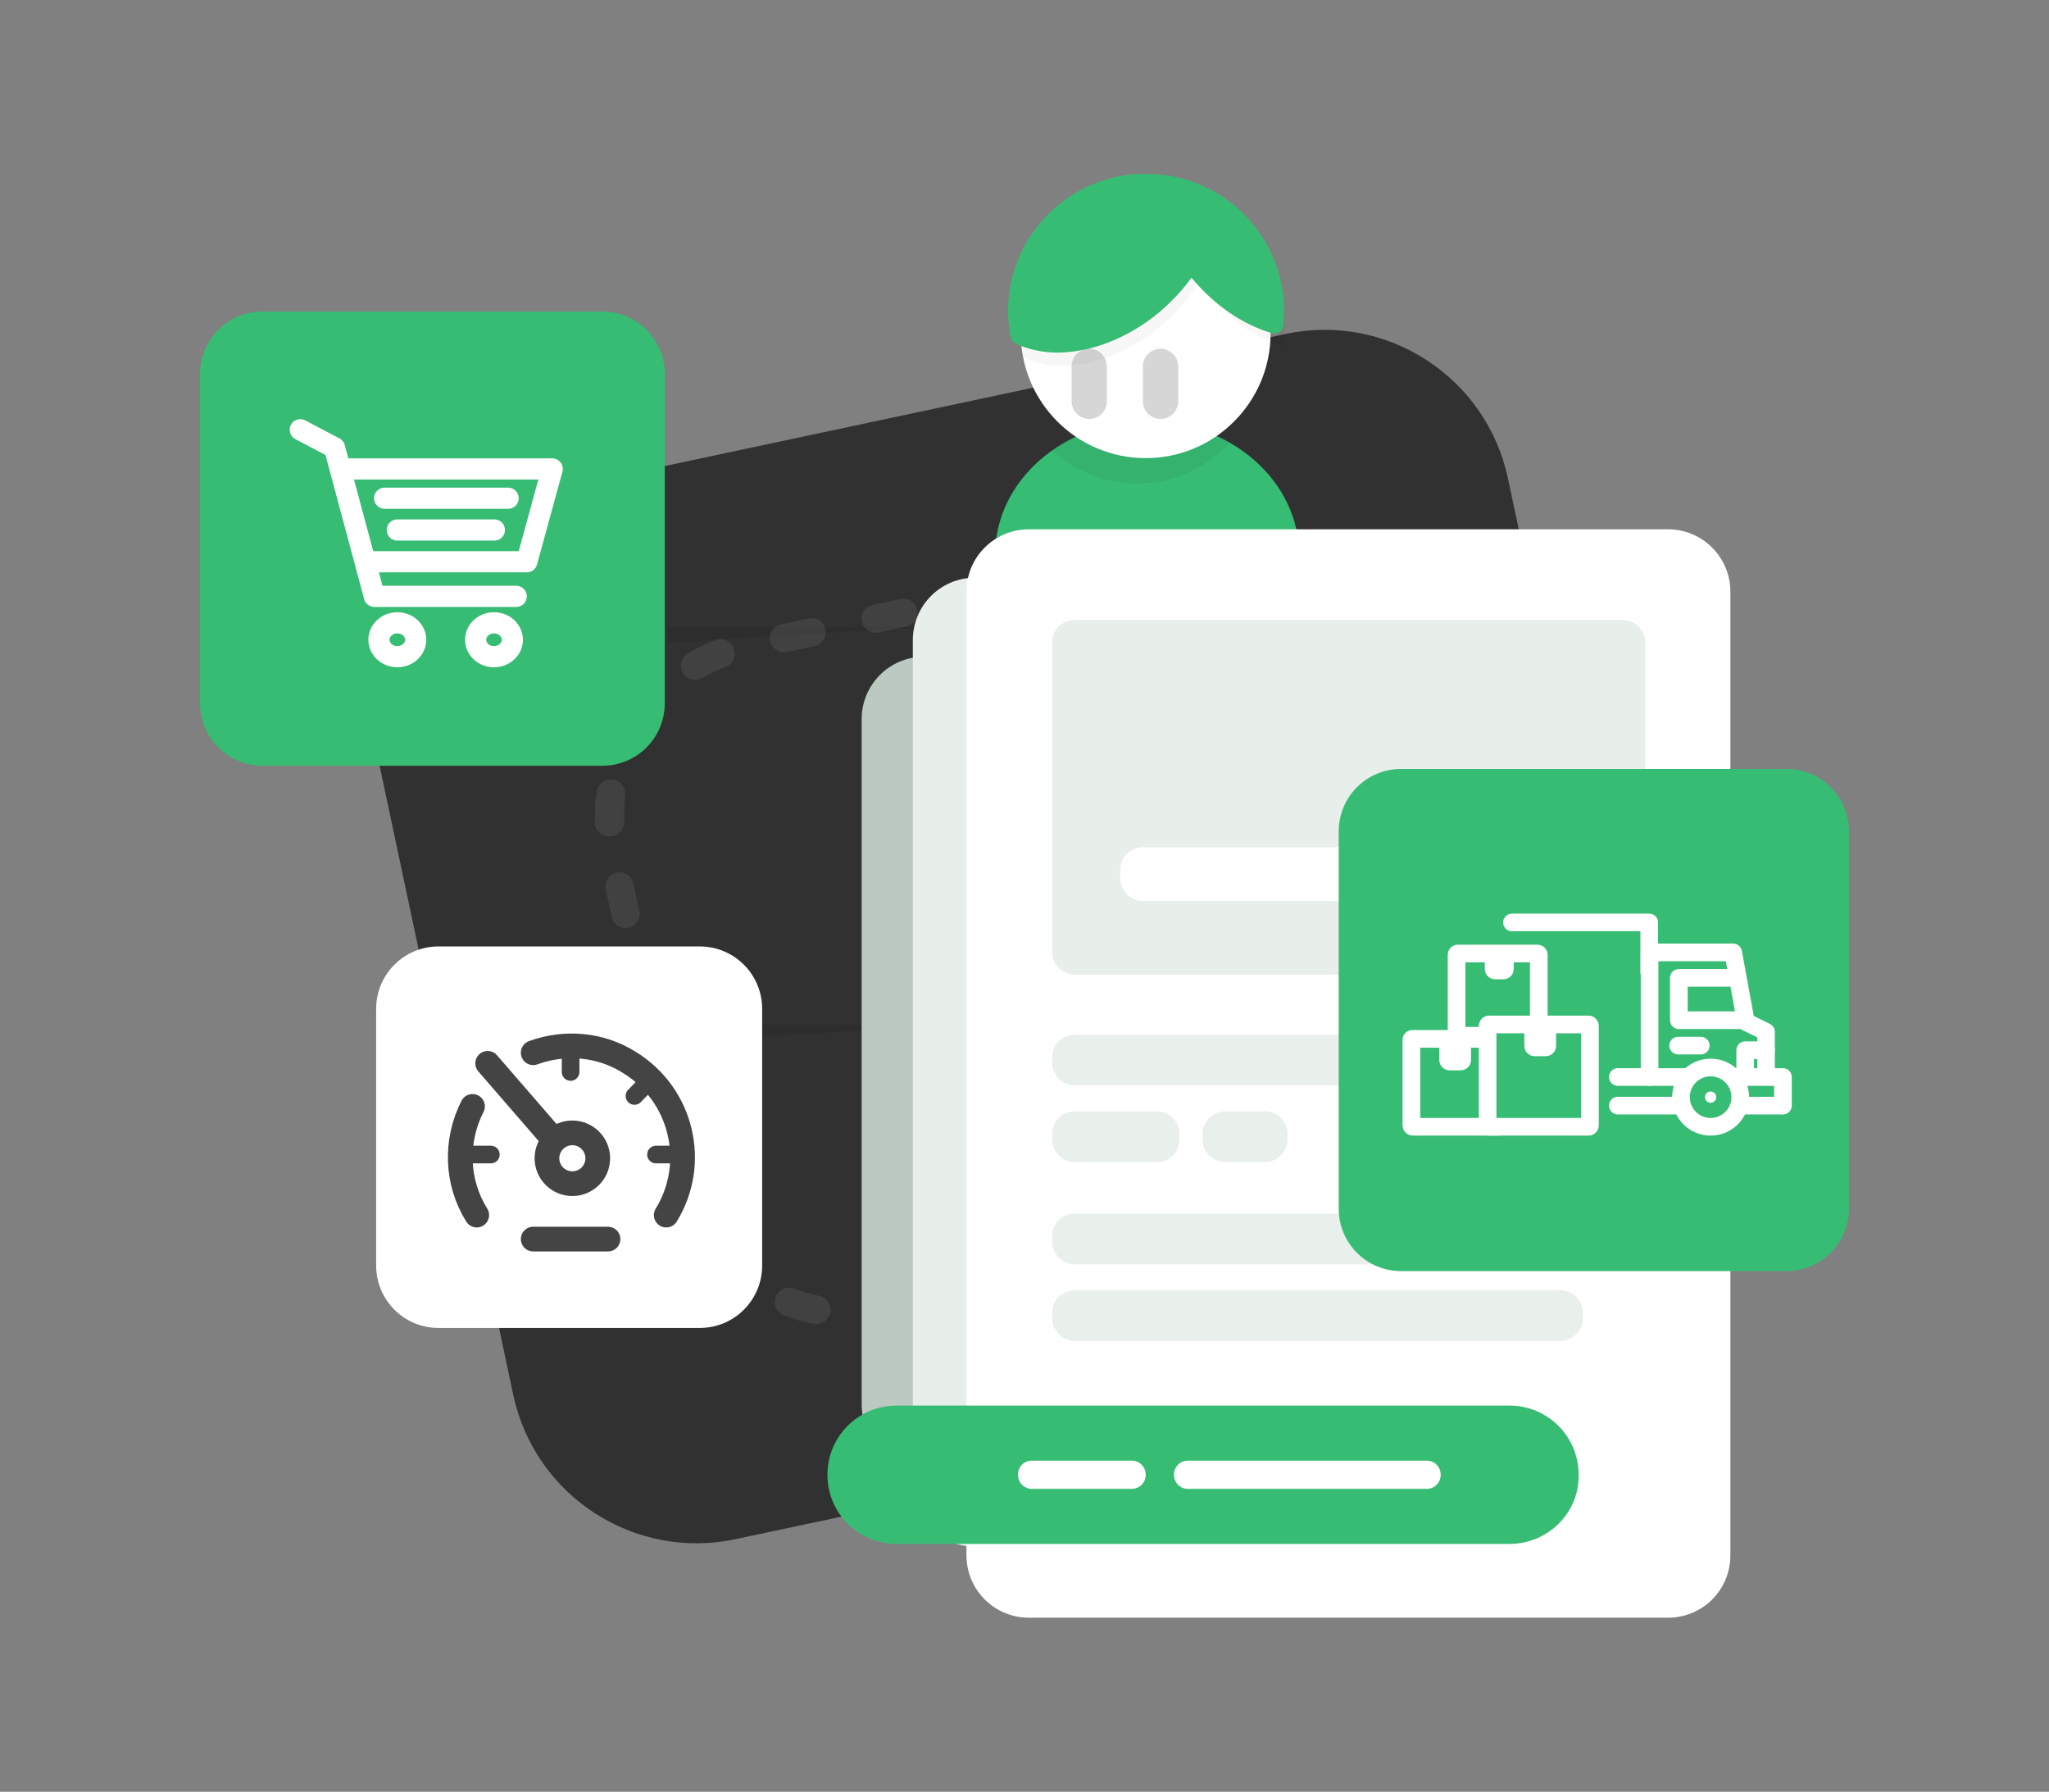 <?xml version="1.0" encoding="UTF-8"?> <!-- Generator: Adobe Illustrator 23.0.1, SVG Export Plug-In . SVG Version: 6.00 Build 0) --> <svg xmlns="http://www.w3.org/2000/svg" xmlns:xlink="http://www.w3.org/1999/xlink" version="1.1" id="Calque_1" x="0px" y="0px" viewBox="0 0 580.7 507.7" style="enable-background:new 0 0 580.7 507.7;" xml:space="preserve"><rect x="0" y="0" width="580.7" height="507.7" fill="#808080" stroke="none"/> <style type="text/css"> .st0{fill:#313131;} .st1{opacity:9.200000e-02;enable-background:new ;} .st2{opacity:0.259;} .st3{fill:none;} .st4{fill:#707070;} .st5{fill:#37BC74;} .st6{fill:none;stroke:#FFFFFF;stroke-width:6;stroke-linecap:round;stroke-linejoin:round;} .st7{fill:none;stroke:#FFFFFF;stroke-width:6;stroke-linecap:round;} .st8{fill:#FFFFFF;} .st9{opacity:5.700000e-02;enable-background:new ;} .st10{opacity:0.289;fill:none;stroke:#707070;stroke-width:10;stroke-linecap:round;enable-background:new ;} .st11{opacity:3.400000e-02;enable-background:new ;} .st12{fill:#37BC74;stroke:#37BC74;stroke-width:5;stroke-linecap:round;stroke-linejoin:round;} .st13{fill:#BBC9C1;} .st14{fill:#E8EFEB;} .st15{opacity:0.503;fill:#D2E0D8;enable-background:new ;} .st16{fill:none;stroke:#444444;stroke-width:7;stroke-linecap:round;stroke-linejoin:round;} .st17{fill:none;stroke:#444444;stroke-width:7;stroke-linecap:round;} .st18{fill:#FFFFFF;stroke:#444444;stroke-width:7;stroke-linecap:round;stroke-linejoin:round;} .st19{fill:none;stroke:#444444;stroke-width:5;stroke-linecap:round;} .st20{fill:none;stroke:#FFFFFF;stroke-width:5;} .st21{fill:none;stroke:#FFFFFF;stroke-width:5;stroke-linecap:round;stroke-linejoin:round;} .st22{fill:none;stroke:#FFFFFF;stroke-width:5;stroke-linecap:round;} .st23{fill:#FFFFFF;stroke:#FFFFFF;stroke-width:5;stroke-linecap:round;} </style> <g id="img_vente_en_ligne" transform="translate(17394 15799.375)"> <g id="Groupe_1101" transform="translate(146 -791)"> <g id="Groupe_1098" transform="translate(1 221)"> <g id="Groupe_1058" transform="translate(-17494.947 -15230.452)"> <path id="Rectangle_1131" class="st0" d="M381,390.7l-218.6,46.5c-28.6,6.1-56.9-12.2-63-40.9L58.8,205.2 c-6.1-28.6,12.2-56.9,40.9-63l218.6-46.5c28.6-6.1,56.9,12.2,63,40.9L422,327.7C428,356.4,409.8,384.6,381,390.7z"></path> <path id="Tracé_755" class="st1" d="M152.1,295.8v-4.3h71.7L152.1,295.8z"></path> <path id="Tracé_756" class="st1" d="M143.2,183.1v-4.3h71.7L143.2,183.1z"></path> <g id="Rectangle_1408" transform="matrix(-0.978, 0.208, -0.208, -0.978, 398.196, 362.327)" class="st2"> <path class="st3" d="M78.2,26.5l112.5,0c29.4,0,53.1,23.7,53.1,53.1v94c0,29.4-23.7,53.1-53.1,53.1H78.2 c-29.4,0-53.1-23.7-53.1-53.1v-94C25.1,50.3,48.8,26.5,78.2,26.5z"></path> <path class="st4" d="M193.4,26.6c1.9,0.4,3.2,2.1,3.2,4.1c-0.1,2.3-1.9,3.9-4.2,3.9c-0.6,0-1,0-1.6,0h-6.3c-2.3,0-4-1.8-4-4 s1.8-4,4-4h6.3c0.6,0,1.3,0,1.9,0C192.9,26.6,193.1,26.6,193.4,26.6z M211.2,30.7c0.2,0.1,0.6,0.2,0.8,0.2 c2.7,1.1,5.2,2.6,7.6,4.1c1.9,1.2,2.4,3.7,1.2,5.6s-3.7,2.4-5.6,1.2c-2.1-1.4-4.3-2.5-6.5-3.5c-2-0.9-3-3.3-2.1-5.3 C207.5,31.3,209.4,30.3,211.2,30.7z M166.8,26.6c1.9,0.4,3.2,2,3.2,3.9c0,2.3-1.8,4-4,4h-8c-2.3,0-4-1.8-4-4s1.8-4,4-4h8 C166.2,26.5,166.5,26.5,166.8,26.6z M140.2,26.6c1.9,0.4,3.2,2,3.2,3.9c0,2.3-1.8,4-4,4h-8c-2.3,0-4-1.8-4-4s1.8-4,4-4h8 C139.7,26.5,139.9,26.5,140.2,26.6z M231.6,47.3c1,0.2,1.9,0.7,2.4,1.6c1.7,2.3,3.1,4.9,4.4,7.5c1,2,0.2,4.4-1.9,5.4 c-2,1-4.4,0.2-5.4-1.9c-1-2.2-2.3-4.3-3.8-6.4c-1.3-1.9-0.9-4.3,1-5.6C229.4,47.3,230.5,47.1,231.6,47.3z M113.7,26.6 c1.9,0.4,3.2,2,3.2,3.9c0,2.3-1.8,4-4,4h-8c-2.3,0-4-1.8-4-4s1.8-4,4-4h8C113.1,26.5,113.4,26.5,113.7,26.6z M87,26.6 c1.9,0.4,3.2,2,3.2,3.9c0,2.3-1.8,4-4,4h-8c-1.4,0-2.7,0.1-4,0.2C72,35,70,33.3,69.8,31.1c-0.2-2.3,1.4-4.2,3.6-4.3 c1.5-0.2,3.1-0.2,4.7-0.2h8C86.6,26.5,86.8,26.5,87,26.6z M57,31.8c1.1,0.2,2.2,1,2.7,2.2c1,2,0.2,4.4-1.8,5.4 c-2.2,1.1-4.3,2.4-6.3,3.9c-1.8,1.3-4.3,0.9-5.6-0.9c-1.3-1.8-0.9-4.3,0.9-5.6c2.3-1.7,4.8-3.2,7.4-4.5 C55.1,31.8,56.1,31.7,57,31.8z M240.5,72c1.7,0.4,3.1,1.9,3.1,3.6c0.1,1.4,0.2,2.7,0.2,4V84c0,2.3-1.8,4-4,4s-4-1.8-4-4v-4.3 c0-1.1-0.1-2.3-0.2-3.5c-0.2-2.3,1.5-4.2,3.7-4.3C239.8,71.8,240.1,71.9,240.5,72z M37.5,49.5c0.5,0.1,0.9,0.2,1.3,0.6 c1.9,1.2,2.4,3.7,1.3,5.6c-1.3,2.1-2.5,4.3-3.4,6.5c-0.9,2-3.2,3-5.3,2.2c-2-0.9-3-3.2-2.2-5.3c1.1-2.7,2.5-5.2,4-7.7 C34.2,49.9,35.9,49.1,37.5,49.5z M240.7,98.6c1.9,0.4,3.2,2,3.2,3.9v8c0,2.3-1.8,4-4,4c-2.3,0-4-1.8-4-4v-8c0-2.3,1.8-4,4-4 C240.1,98.5,240.3,98.5,240.7,98.6z M30,74.7c1.9,0.4,3.2,2.1,3.2,4c0,0.3,0,0.6,0,1v7c0,2.3-1.8,4-4,4s-4-1.8-4-4l-0.1-7 c0-0.4,0-0.8,0-1.1c0.1-2.3,1.9-4,4.1-3.9C29.4,74.6,29.8,74.6,30,74.7z M240.7,125.1c1.9,0.4,3.2,2,3.2,3.9v8c0,2.3-1.8,4-4,4 c-2.3,0-4-1.8-4-4v-8c0-2.3,1.8-4,4-4C240.1,125,240.3,125,240.7,125.1z M29.9,101.2c1.9,0.4,3.2,2,3.2,3.9v8c0,2.3-1.8,4-4,4 s-4-1.8-4-4v-8c0-2.3,1.8-4,4-4C29.4,101.1,29.7,101.1,29.9,101.2z M240.7,151.7c1.9,0.4,3.2,2,3.2,3.9v8c0,2.3-1.8,4-4,4 s-4-1.8-4-4v-8c0-2.3,1.8-4,4-4C240.1,151.6,240.3,151.6,240.7,151.7z M29.9,127.8c1.9,0.4,3.2,2,3.2,3.9v8c0,2.3-1.8,4-4,4 s-4-1.8-4-4v-8c0-2.3,1.8-4,4-4C29.4,127.7,29.7,127.7,29.9,127.8z M239.9,178.1c2.1,0.5,3.5,2.5,3.1,4.6 c-0.1,0.6-0.2,1.3-0.4,1.9c-0.5,2.2-1,4.3-1.9,6.5c-0.7,2.1-3.1,3.2-5.2,2.5c-2.1-0.7-3.2-3.1-2.5-5.2c0.6-1.8,1.1-3.6,1.5-5.5 c0.1-0.6,0.2-1.1,0.3-1.6c0.4-2.2,2.5-3.6,4.7-3.3C239.8,178.1,239.9,178.1,239.9,178.1z M29.9,154.3c1.9,0.4,3.2,2,3.2,3.9v8 c0,2.3-1.8,4-4,4s-4-1.8-4-4v-8c0-2.3,1.8-4,4-4C29.4,154.2,29.7,154.2,29.9,154.3z M228.6,201.9c0.6,0.2,1.3,0.4,1.8,0.9 c1.7,1.4,1.9,4,0.4,5.7c-1.9,2.2-4,4.3-6.2,6.1c-1.7,1.4-4.3,1.2-5.6-0.6c-1.4-1.7-1.2-4.3,0.6-5.6c1.9-1.6,3.7-3.3,5.3-5.2 C225.8,202,227.2,201.6,228.6,201.9z M206.8,216.4c1.4,0.3,2.5,1.3,3,2.7c0.7,2.1-0.5,4.3-2.6,5.1c-2.7,0.9-5.6,1.6-8.4,2 c-2.2,0.3-4.3-1.2-4.6-3.4c-0.3-2.2,1.2-4.3,3.4-4.6c2.4-0.4,4.8-1,7.2-1.7C205.4,216.3,206.1,216.2,206.8,216.4z M31.2,180.8 c1.4,0.3,2.7,1.4,3.1,3.1c0.6,2.4,1.3,4.7,2.3,7c0.9,2.1-0.2,4.4-2.2,5.2c-2,0.9-4.4-0.2-5.2-2.2c-1.1-2.7-2-5.5-2.7-8.3 c-0.5-2.2,0.9-4.3,3-4.8C30.1,180.6,30.6,180.6,31.2,180.8z M180.5,218.8c1.9,0.4,3.2,2,3.2,3.9c0,2.3-1.8,4-4,4h-8 c-2.3,0-4-1.8-4-4s1.8-4,4-4h8C179.9,218.7,180.2,218.7,180.5,218.8z M153.9,218.8c1.9,0.4,3.2,2,3.2,3.9c0,2.3-1.8,4-4,4h-8 c-2.3,0-4-1.8-4-4s1.8-4,4-4h8C153.4,218.7,153.7,218.7,153.9,218.8z M127.4,218.8c1.9,0.4,3.2,2,3.2,3.9c0,2.3-1.8,4-4,4h-8 c-2.3,0-4-1.8-4-4s1.8-4,4-4h8C126.8,218.7,127.1,218.7,127.4,218.8z M43.8,203.8c0.7,0.2,1.4,0.6,2,1.1 c1.7,1.8,3.5,3.4,5.6,4.9c1.8,1.3,2.2,3.9,0.8,5.6c-1.3,1.8-3.9,2.2-5.6,0.8c-2.3-1.7-4.5-3.6-6.5-5.7 c-1.5-1.6-1.5-4.2,0.1-5.7C41.1,203.9,42.5,203.6,43.8,203.8z M100.8,218.8c1.9,0.4,3.2,2,3.2,3.9c0,2.3-1.8,4-4,4h-8 c-2.3,0-4-1.8-4-4s1.8-4,4-4h8C100.2,218.7,100.6,218.7,100.8,218.8z M74.3,218.5c2,0.4,3.4,2.3,3.1,4.3 c-0.2,2.2-2.2,3.9-4.4,3.6c-2.9-0.2-5.8-0.8-8.5-1.5c-2.2-0.6-3.5-2.8-2.8-4.9c0.6-2.2,2.8-3.5,4.9-2.8c2.4,0.6,4.8,1,7.2,1.3 C73.9,218.5,74.1,218.5,74.3,218.5z"></path> </g> </g> <path id="Rectangle_1148" class="st5" d="M-17370.3-15012.4h-96.3c-9.8,0-17.7-7.9-17.7-17.7v-93.3c0-9.8,7.9-17.7,17.7-17.7 h96.3c9.8,0,17.7,7.9,17.7,17.7v93.3C-17352.6-15020.3-17360.5-15012.4-17370.3-15012.4z"></path> </g> <g id="Groupe_1199"> <path id="Tracé_785" class="st6" d="M-17454.9-14886.6l9.7,5.1l11.3,42.1h40.2"></path> <path id="Tracé_786" class="st6" d="M-17443-14875.5h59.5l-7.2,26.3h-45.5"></path> <ellipse id="Ellipse_481" class="st6" cx="-17427.4" cy="-14827.1" rx="5.2" ry="4.8"></ellipse> <ellipse id="Ellipse_482" class="st6" cx="-17400" cy="-14827.1" rx="5.2" ry="4.8"></ellipse> <line id="Ligne_246" class="st7" x1="-17431" y1="-14867.2" x2="-17396" y2="-14867.2"></line> <line id="Ligne_247" class="st7" x1="-17399.9" y1="-14858.2" x2="-17427.4" y2="-14858.2"></line> </g> <path id="Rectangle_1180" class="st8" d="M-17341.7-14632.1h-74c-9.8,0-17.7-7.9-17.7-17.7v-72.7c0-9.8,7.9-17.7,17.7-17.7h74 c9.8,0,17.7,7.9,17.7,17.7v72.7C-17324-14640-17331.9-14632.1-17341.7-14632.1z"></path> <g id="Groupe_1099" transform="translate(-352 283.035)"> <path id="Intersection_29" class="st5" d="M-16905.5-15128.2c-0.3-1.9-0.5-3.9-0.5-5.9c0-21,19.3-38,43.1-38 c23.7,0,43.1,17,43.1,38c0,2-0.2,3.9-0.5,5.9c-13.9,3.5-28.2,5.3-42.6,5.2C-16877.3-15122.9-16891.6-15124.7-16905.5-15128.2z"></path> <path id="Intersection_33" class="st9" d="M-16889.8-15163.8c7.9-5.5,17.2-8.4,26.9-8.3c8.2,0,16.3,2.1,23.4,6.1 c-6.7,7.4-16.3,11.6-26.2,11.6C-16874.7-15154.4-16883.2-15157.7-16889.8-15163.8z"></path> <circle id="Ellipse_496" class="st8" cx="-16863.3" cy="-15197" r="35.4"></circle> <line id="Ligne_252" class="st10" x1="-16879.3" y1="-15187.6" x2="-16879.3" y2="-15177.7"></line> <line id="Ligne_253" class="st10" x1="-16859.1" y1="-15187.6" x2="-16859.1" y2="-15177.7"></line> <path id="Intersection_34" class="st11" d="M-16897.9-15190c-3.9-20.3,9.3-39.9,29.5-43.9c20.3-3.9,39.9,9.3,43.9,29.5 c0.7,3.6,0.9,7.4,0.5,11.1c-8.2-2.3-16.7-8.2-23.2-16.8c-0.3-0.4-0.6-0.9-1-1.3c-2.9,4.7-6.5,8.9-10.8,12.4 c-8.9,7.4-19.1,11.2-28,11.2C-16890.8-15187.7-16894.5-15188.5-16897.9-15190z"></path> <path id="Intersection_35" class="st12" d="M-16899.1-15196.3c-3.9-19.7,9-38.8,28.7-42.7c2.3-0.5,4.7-0.7,7.2-0.6 c20-0.2,36.5,16,36.6,36.1c0,1.4-0.1,2.7-0.2,4.1c-8-2.3-16.3-8-22.7-16.3c-0.3-0.4-0.6-0.9-1-1.3c-2.8,4.6-6.4,8.6-10.5,12.1 c-8.6,7.2-18.7,10.9-27.4,10.9C-16892.1-15194-16895.8-15194.8-16899.1-15196.3z"></path> </g> <path id="Rectangle_1181" class="st13" d="M-17151.8-14592.7h-126.3c-9.8,0-17.7-7.9-17.7-17.7v-194.2c0-9.8,7.9-17.7,17.7-17.7 h126.3c9.8,0,17.7,7.9,17.7,17.7v194.2C-17134.1-14600.6-17141.9-14592.7-17151.8-14592.7z"></path> <path id="Rectangle_1182" class="st14" d="M-17106.7-14570.1h-156.9c-9.8,0-17.7-7.9-17.7-17.7v-239.2c0-9.8,7.9-17.7,17.7-17.7 h156.9c9.8,0,17.7,7.9,17.7,17.7v239.2C-17089-14578-17096.9-14570.1-17106.7-14570.1z"></path> <path id="Rectangle_1183" class="st8" d="M-17067.3-14550h-181.1c-9.8,0-17.7-7.9-17.7-17.7v-273c0-9.8,7.9-17.7,17.7-17.7h181.1 c9.8,0,17.7,7.9,17.7,17.7v273C-17049.6-14557.9-17057.4-14550-17067.3-14550z"></path> <path id="Rectangle_1184" class="st14" d="M-17235.4-14832.7h155.3c3.5,0,6.4,2.9,6.4,6.4v87.7c0,3.5-2.9,6.4-6.4,6.4h-155.3 c-3.5,0-6.4-2.9-6.4-6.4v-87.7C-17241.9-14829.8-17239-14832.7-17235.4-14832.7z"></path> <path id="Rectangle_1185" class="st15" d="M-17235.4-14715.2h119.9c3.5,0,6.4,2.9,6.4,6.4v1.6c0,3.5-2.9,6.4-6.4,6.4h-119.9 c-3.5,0-6.4-2.9-6.4-6.4v-1.6C-17241.9-14712.3-17239-14715.2-17235.4-14715.2z"></path> <path id="Rectangle_1186" class="st15" d="M-17235.4-14664.5h155.3c3.5,0,6.4,2.9,6.4,6.4v1.6c0,3.5-2.9,6.4-6.4,6.4h-155.3 c-3.5,0-6.4-2.9-6.4-6.4v-1.6C-17241.9-14661.6-17239-14664.5-17235.4-14664.5z"></path> <path id="Rectangle_1187" class="st15" d="M-17235.4-14642.8h137.6c3.5,0,6.4,2.9,6.4,6.4v1.6c0,3.5-2.9,6.4-6.4,6.4h-137.6 c-3.5,0-6.4-2.9-6.4-6.4v-1.6C-17241.9-14639.9-17239-14642.8-17235.4-14642.8z"></path> <path id="Rectangle_1188" class="st15" d="M-17235.4-14693.5h23.3c3.5,0,6.4,2.9,6.4,6.4v1.6c0,3.5-2.9,6.4-6.4,6.4h-23.3 c-3.5,0-6.4-2.9-6.4-6.4v-1.6C-17241.9-14690.6-17239-14693.5-17235.4-14693.5z"></path> <path id="Rectangle_1189" class="st15" d="M-17192.8-14693.5h11.3c3.5,0,6.4,2.9,6.4,6.4v1.6c0,3.5-2.9,6.4-6.4,6.4h-11.3 c-3.5,0-6.4-2.9-6.4-6.4v-1.6C-17199.2-14690.6-17196.3-14693.5-17192.8-14693.5z"></path> <g id="Groupe_1100" transform="translate(-74)"> <path id="Rectangle_1190" class="st5" d="M-17038.2-14570.9h-173.7c-10.9,0-19.6-8.8-19.6-19.6l0,0c0-10.9,8.8-19.6,19.6-19.6 h173.7c10.9,0,19.6,8.8,19.6,19.6l0,0C-17018.4-14579.7-17027.3-14570.9-17038.2-14570.9z"></path> <path id="Rectangle_1191" class="st8" d="M-17173.5-14594.5h28.2c2.3,0,4,1.8,4,4l0,0c0,2.3-1.8,4-4,4h-28.2c-2.3,0-4-1.8-4-4 l0,0C-17177.5-14592.8-17175.8-14594.5-17173.5-14594.5z"></path> <path id="Rectangle_1192" class="st8" d="M-17129.3-14594.5h67.6c2.3,0,4,1.8,4,4l0,0c0,2.3-1.8,4-4,4h-67.6c-2.3,0-4-1.8-4-4 l0,0C-17133.3-14592.8-17131.5-14594.5-17129.3-14594.5z"></path> </g> <path id="Rectangle_1399" class="st8" d="M-17134.1-14761.9v2.4c0,3.5-2.9,6.4-6.4,6.4h-75.6c-3.5,0-6.4-2.9-6.4-6.4v-2.4 c0-3.5,2.9-6.4,6.4-6.4h75.6C-17136.9-14768.3-17134.1-14765.5-17134.1-14761.9z"></path> <path id="Rectangle_1400" class="st8" d="M-17113.9-14761.9v2.4c0,3.5-2.9,6.4-6.4,6.4h-2.4c-3.5,0-6.4-2.9-6.4-6.4v-2.4 c0-3.5,2.9-6.4,6.4-6.4h2.4C-17116.8-14768.3-17113.9-14765.5-17113.9-14761.9z"></path> <path id="Rectangle_1401" class="st8" d="M-17093.8-14761.9v2.4c0,3.5-2.9,6.4-6.4,6.4h-2.4c-3.5,0-6.4-2.9-6.4-6.4v-2.4 c0-3.5,2.9-6.4,6.4-6.4h2.4C-17096.7-14768.3-17093.8-14765.5-17093.8-14761.9z"></path> <g id="Groupe_1198" transform="translate(3.61 0.267)"> <g id="Groupe_1103" transform="translate(-17452 -14702.245)"> <g id="Groupe_1102" transform="translate(0 0)"> <path id="Tracé_789" class="st16" d="M42.3,7.1c-5,9.8-4.6,21.5,1.2,30.8"></path> <path id="Tracé_790" class="st16" d="M97.2,37.9c9.1-14.8,4.4-34.2-10.5-43.3c-8.1-5.1-18.2-6-27.2-2.7"></path> </g> <line id="Ligne_250" class="st17" x1="46.6" y1="-5.1" x2="70.6" y2="22.6"></line> <circle id="Ellipse_492" class="st18" cx="70.6" cy="21.8" r="7.2"></circle> <line id="Ligne_251" class="st17" x1="59.5" y1="44.7" x2="80.7" y2="44.7"></line> </g> <line id="Ligne_342" class="st19" x1="-17381.9" y1="-14711.7" x2="-17381.9" y2="-14704.9"></line> <line id="Ligne_343" class="st19" x1="-17350.2" y1="-14681.5" x2="-17357.7" y2="-14681.5"></line> <line id="Ligne_344" class="st19" x1="-17404.5" y1="-14681.5" x2="-17412.1" y2="-14681.5"></line> <line id="Ligne_345" class="st19" x1="-17359.3" y1="-14702.7" x2="-17363.8" y2="-14698.1"></line> </g> </g> <path id="Rectangle_1398" class="st5" d="M-16887.7-15439.2h-109.2c-9.8,0-17.7-7.9-17.7-17.7v-106.9c0-9.8,7.9-17.7,17.7-17.7 h109.2c9.8,0,17.7,7.9,17.7,17.7v106.9C-16870-15447.1-16878-15439.2-16887.7-15439.2z"></path> <g id="Rectangle_1402" transform="translate(-16954 -15528)"> <path class="st5" d="M-26.8-3.2h22.5c1.4,0,2.4,1,2.4,2.4v22.5c0,1.4-1,2.4-2.4,2.4h-22.5c-1.4,0-2.4-1-2.4-2.4V-0.8 C-29.2-2.1-28.2-3.2-26.8-3.2z"></path> <path class="st20" d="M-26.8-1.2h22.5C-4-1.2-3.9-1-3.9-0.8v22.5c0,0.2-0.2,0.4-0.4,0.4h-22.5c-0.2,0-0.4-0.2-0.4-0.4V-0.8 C-27.2-1-27.1-1.2-26.8-1.2z"></path> </g> <g id="Rectangle_1403" transform="translate(-16941 -15526)"> <path class="st8" d="M-30.2-3.6h4c0.9,0,1.6,0.7,1.6,1.6v4c0,0.9-0.7,1.6-1.6,1.6h-4c-0.9,0-1.6-0.7-1.6-1.6v-4 C-31.8-2.8-31-3.6-30.2-3.6z"></path> <path class="st20" d="M-29.3-1.6h2.4c0.2,0,0.4,0.2,0.4,0.4v2.4c0,0.2-0.2,0.4-0.4,0.4h-2.4c-0.2,0-0.4-0.2-0.4-0.4v-2.4 C-29.8-1.4-29.6-1.6-29.3-1.6z"></path> </g> <g id="Rectangle_1404" transform="translate(-16970 -15498)"> <path class="st5" d="M-23.7-9H0.5c1.4,0,2.4,1,2.4,2.4v24.1c0,1.4-1,2.4-2.4,2.4h-24.1c-1.4,0-2.4-1-2.4-2.4V-6.6 C-26.1-8-25.1-9-23.7-9z"></path> <path class="st20" d="M-23.7-7H0.5c0.2,0,0.4,0.2,0.4,0.4v24.1c0,0.2-0.2,0.4-0.4,0.4h-24.1c-0.2,0-0.4-0.2-0.4-0.4V-6.6 C-24.1-6.9-23.9-7-23.7-7z"></path> </g> <g id="Rectangle_1405" transform="translate(-16943 -15503)"> <path class="st5" d="M-29-8.1h28.2c1.4,0,2.4,1,2.4,2.4v28.2c0,1.4-1,2.4-2.4,2.4H-29c-1.4,0-2.4-1-2.4-2.4V-5.6 C-31.4-7-30.3-8.1-29-8.1z"></path> <path class="st20" d="M-29-6.1h28.2c0.2,0,0.4,0.2,0.4,0.4v28.2c0,0.2-0.2,0.4-0.4,0.4H-29c-0.2,0-0.4-0.2-0.4-0.4V-5.6 C-29.4-5.9-29.2-6.1-29-6.1z"></path> </g> <g id="Rectangle_1406" transform="translate(-16957 -15496)"> <path class="st8" d="M-27-9.4h4.8c0.9,0,1.6,0.7,1.6,1.6v5.6c0,0.9-0.7,1.6-1.6,1.6H-27c-0.9,0-1.6-0.7-1.6-1.6v-5.6 C-28.6-8.7-27.9-9.4-27-9.4z"></path> <path class="st20" d="M-26.2-7.4h3.2c0.2,0,0.4,0.2,0.4,0.4v4c0,0.2-0.2,0.4-0.4,0.4h-3.2c-0.2,0-0.4-0.2-0.4-0.4v-4 C-26.6-7.3-26.5-7.4-26.2-7.4z"></path> </g> <g id="Rectangle_1407" transform="translate(-16927 -15501)"> <path class="st8" d="M-32.9-8.5h4.8c0.9,0,1.6,0.7,1.6,1.6v5.6c0,0.9-0.7,1.6-1.6,1.6h-4.8c-0.9,0-1.6-0.7-1.6-1.6v-5.6 C-34.5-7.7-33.8-8.5-32.9-8.5z"></path> <path class="st20" d="M-32.1-6.4h3.2c0.2,0,0.4,0.2,0.4,0.4v4c0,0.2-0.2,0.4-0.4,0.4h-3.2c-0.2,0-0.4-0.2-0.4-0.4v-4 C-32.5-6.3-32.3-6.4-32.1-6.4z"></path> </g> <path id="Tracé_849" class="st21" d="M-16893.5-15494.2v-12.8l-5.7-2.8l-3.6-19.7h-23.7v35.3h37.8v8.1h-46.8"></path> <path id="Tracé_850" class="st21" d="M-16903.1-15522.3h-15.1v12h17"></path> <line id="Ligne_346" class="st22" x1="-16918.4" y1="-15503.1" x2="-16912" y2="-15503.1"></line> <path id="Tracé_851" class="st21" d="M-16893.5-15501.8h-5.9v6.8"></path> <path id="Tracé_852" class="st21" d="M-16926.6-15523.9v-14.1h-38.9"></path> <path id="Tracé_853" class="st23" d="M-16926.6-15494.2h-8.9"></path> <g id="Ellipse_558" transform="translate(-16870 -15483)"> <circle class="st5" cx="-39.2" cy="-5.5" r="6.4"></circle> <circle class="st21" cx="-39.2" cy="-5.5" r="8.4"></circle> </g> <circle id="Ellipse_559" class="st8" cx="-16909.2" cy="-15488.5" r="1.6"></circle> </g> </svg> 